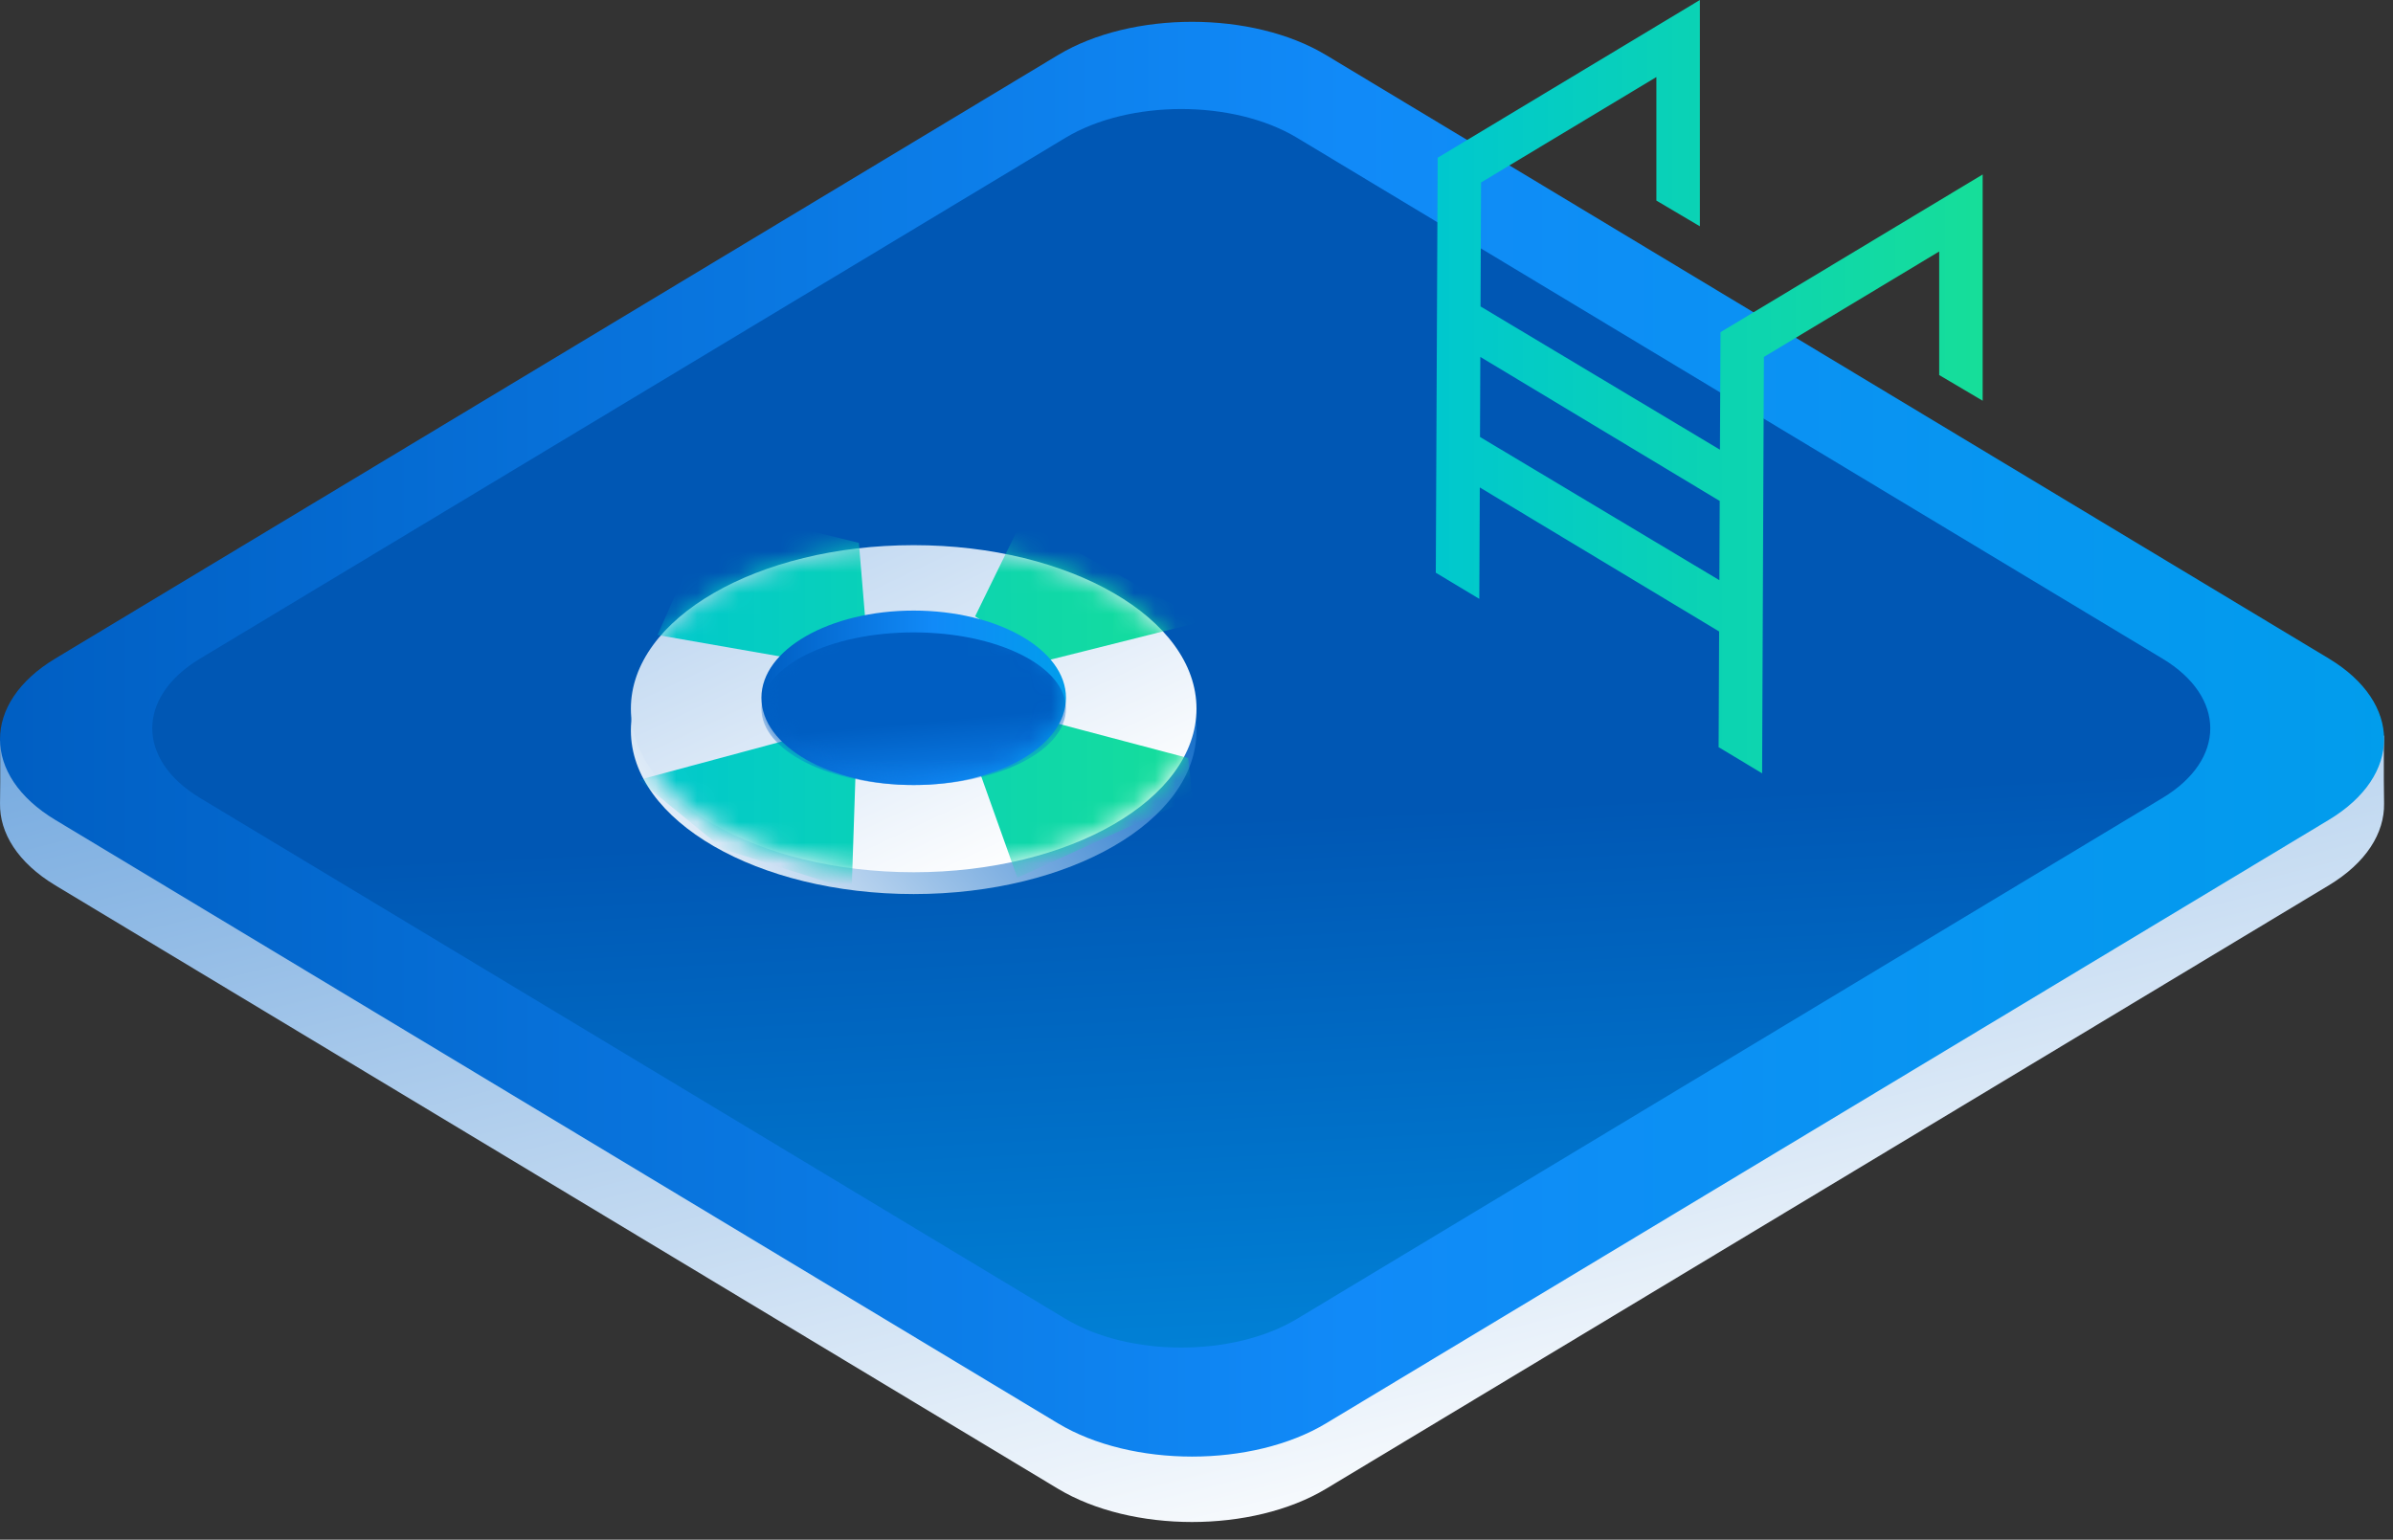 <svg xmlns="http://www.w3.org/2000/svg" xmlns:xlink="http://www.w3.org/1999/xlink" width="115" height="74" viewBox="0 0 115 74">
    <rect x="0" y="0" width="115" height="74" fill="#333333" stroke="none"/>
    <defs>
        <linearGradient id="a" x1="102.579%" x2="50%" y1="83.244%" y2="-43.564%">
            <stop offset="0%" stop-color="#FFF"/>
            <stop offset="100%" stop-color="#0061C4"/>
        </linearGradient>
        <linearGradient id="b" x1="0%" y1="46.072%" y2="46.072%">
            <stop offset="0%" stop-color="#005EC2"/>
            <stop offset="56.5%" stop-color="#118AF8"/>
            <stop offset="100%" stop-color="#019DEC"/>
        </linearGradient>
        <linearGradient id="c" x1="67.713%" x2="73.623%" y1="55.821%" y2="126.852%">
            <stop offset="0%" stop-color="#0057B4"/>
            <stop offset="100%" stop-color="#019DEC"/>
        </linearGradient>
        <linearGradient id="d" x1="100%" x2="0%" y1="50%" y2="50%">
            <stop offset="0%" stop-color="#16DE99"/>
            <stop offset="100%" stop-color="#00C8CE"/>
        </linearGradient>
        <linearGradient id="f" x1="7.809%" x2="115.336%" y1="109.088%" y2="56.217%">
            <stop offset="0%" stop-color="#FFF"/>
            <stop offset="100%" stop-color="#0061C4"/>
        </linearGradient>
        <ellipse id="e" cx="43.909" cy="35.109" rx="13.591" ry="7.86"/>
        <linearGradient id="h" x1="96.389%" x2="-169.556%" y1="76.931%" y2="-248.516%">
            <stop offset="0%" stop-color="#FFF"/>
            <stop offset="10.488%" stop-color="#E4EEF9"/>
            <stop offset="10.488%" stop-color="#E4EEF9"/>
            <stop offset="100%" stop-color="#0061C4"/>
        </linearGradient>
        <ellipse id="g" cx="43.909" cy="34.061" rx="13.591" ry="7.86"/>
        <ellipse id="j" cx="43.909" cy="33.537" rx="7.318" ry="4.192"/>
        <linearGradient id="k" x1="67.713%" x2="86.898%" y1="55.821%" y2="161.484%">
            <stop offset="0%" stop-color="#005EC2"/>
            <stop offset="56.5%" stop-color="#118AF8"/>
            <stop offset="100%" stop-color="#019DEC"/>
        </linearGradient>
    </defs>
    <g fill="none" fill-rule="evenodd">
        <path fill="url(#a)" d="M114.566 35.364s-.02 1.862.005 3.248c.026 1.426-.86 2.856-2.657 3.938l-48.185 29c-3.544 2.132-9.343 2.132-12.888 0l-48.183-29C.86 41.467-.026 40.035.001 38.609c.025-1.385 0-3.01 0-3.01l50.84-29.807c3.545-2.133 9.344-2.133 12.888 0l50.837 29.572z"/>
        <path fill="url(#b)" d="M111.914 31.649c3.544 2.133 3.544 5.623 0 7.756L63.729 68.406c-3.544 2.132-9.343 2.132-12.888 0l-48.183-29c-3.544-2.134-3.544-5.624 0-7.757L50.841 2.648c3.545-2.133 9.344-2.133 12.888 0l48.185 29z"/>
        <path fill="url(#c)" d="M103.924 31.655c3.06 1.842 3.06 4.855 0 6.696L62.33 63.385c-3.06 1.84-8.065 1.84-11.124 0L9.613 38.351c-3.06-1.841-3.06-4.854 0-6.696L51.206 6.621c3.059-1.841 8.065-1.841 11.124 0l41.594 25.034z"/>
        <path fill="url(#d)" d="M82.655 21.613l.026-5.648 12.6-7.58V19.26l-2.09-1.235v-5.938l-8.424 5.068-.085 20.011-2.091-1.256.025-5.561-11.502-6.922-.023 5.355L69 27.526l.09-19.945L81.69 0v10.876L79.6 9.64V3.703L71.175 8.77l-.025 5.958 11.504 6.884zm-.01 2.464L71.14 17.154l-.016 3.847 11.503 6.883.017-3.807z"/>
        <use fill="url(#f)" xlink:href="#e"/>
        <mask id="i" fill="#fff">
            <use xlink:href="#g"/>
        </mask>
        <use fill="url(#h)" xlink:href="#g"/>
        <path fill="url(#d)" d="M37.644 35.616l-6.948 1.87 4.064 3.327 6.168 1.955.222-6.637zM38.087 31.654l-6.49-1.134 2.726-6.137 6.952 1.707.37 4.435zM47.098 37.155l1.794 5.033 8.418-3.843-.212-1.912-6.673-1.764zM46.86 29.624l2.241-4.58 8.71 4.82-7.561 1.897z" mask="url(#i)"/>
        <mask id="l" fill="#fff">
            <use xlink:href="#j"/>
        </mask>
        <use fill="url(#b)" xlink:href="#j"/>
        <ellipse cx="43.909" cy="34.061" fill="url(#k)" mask="url(#l)" rx="7.318" ry="3.668"/>
    </g>
</svg>
